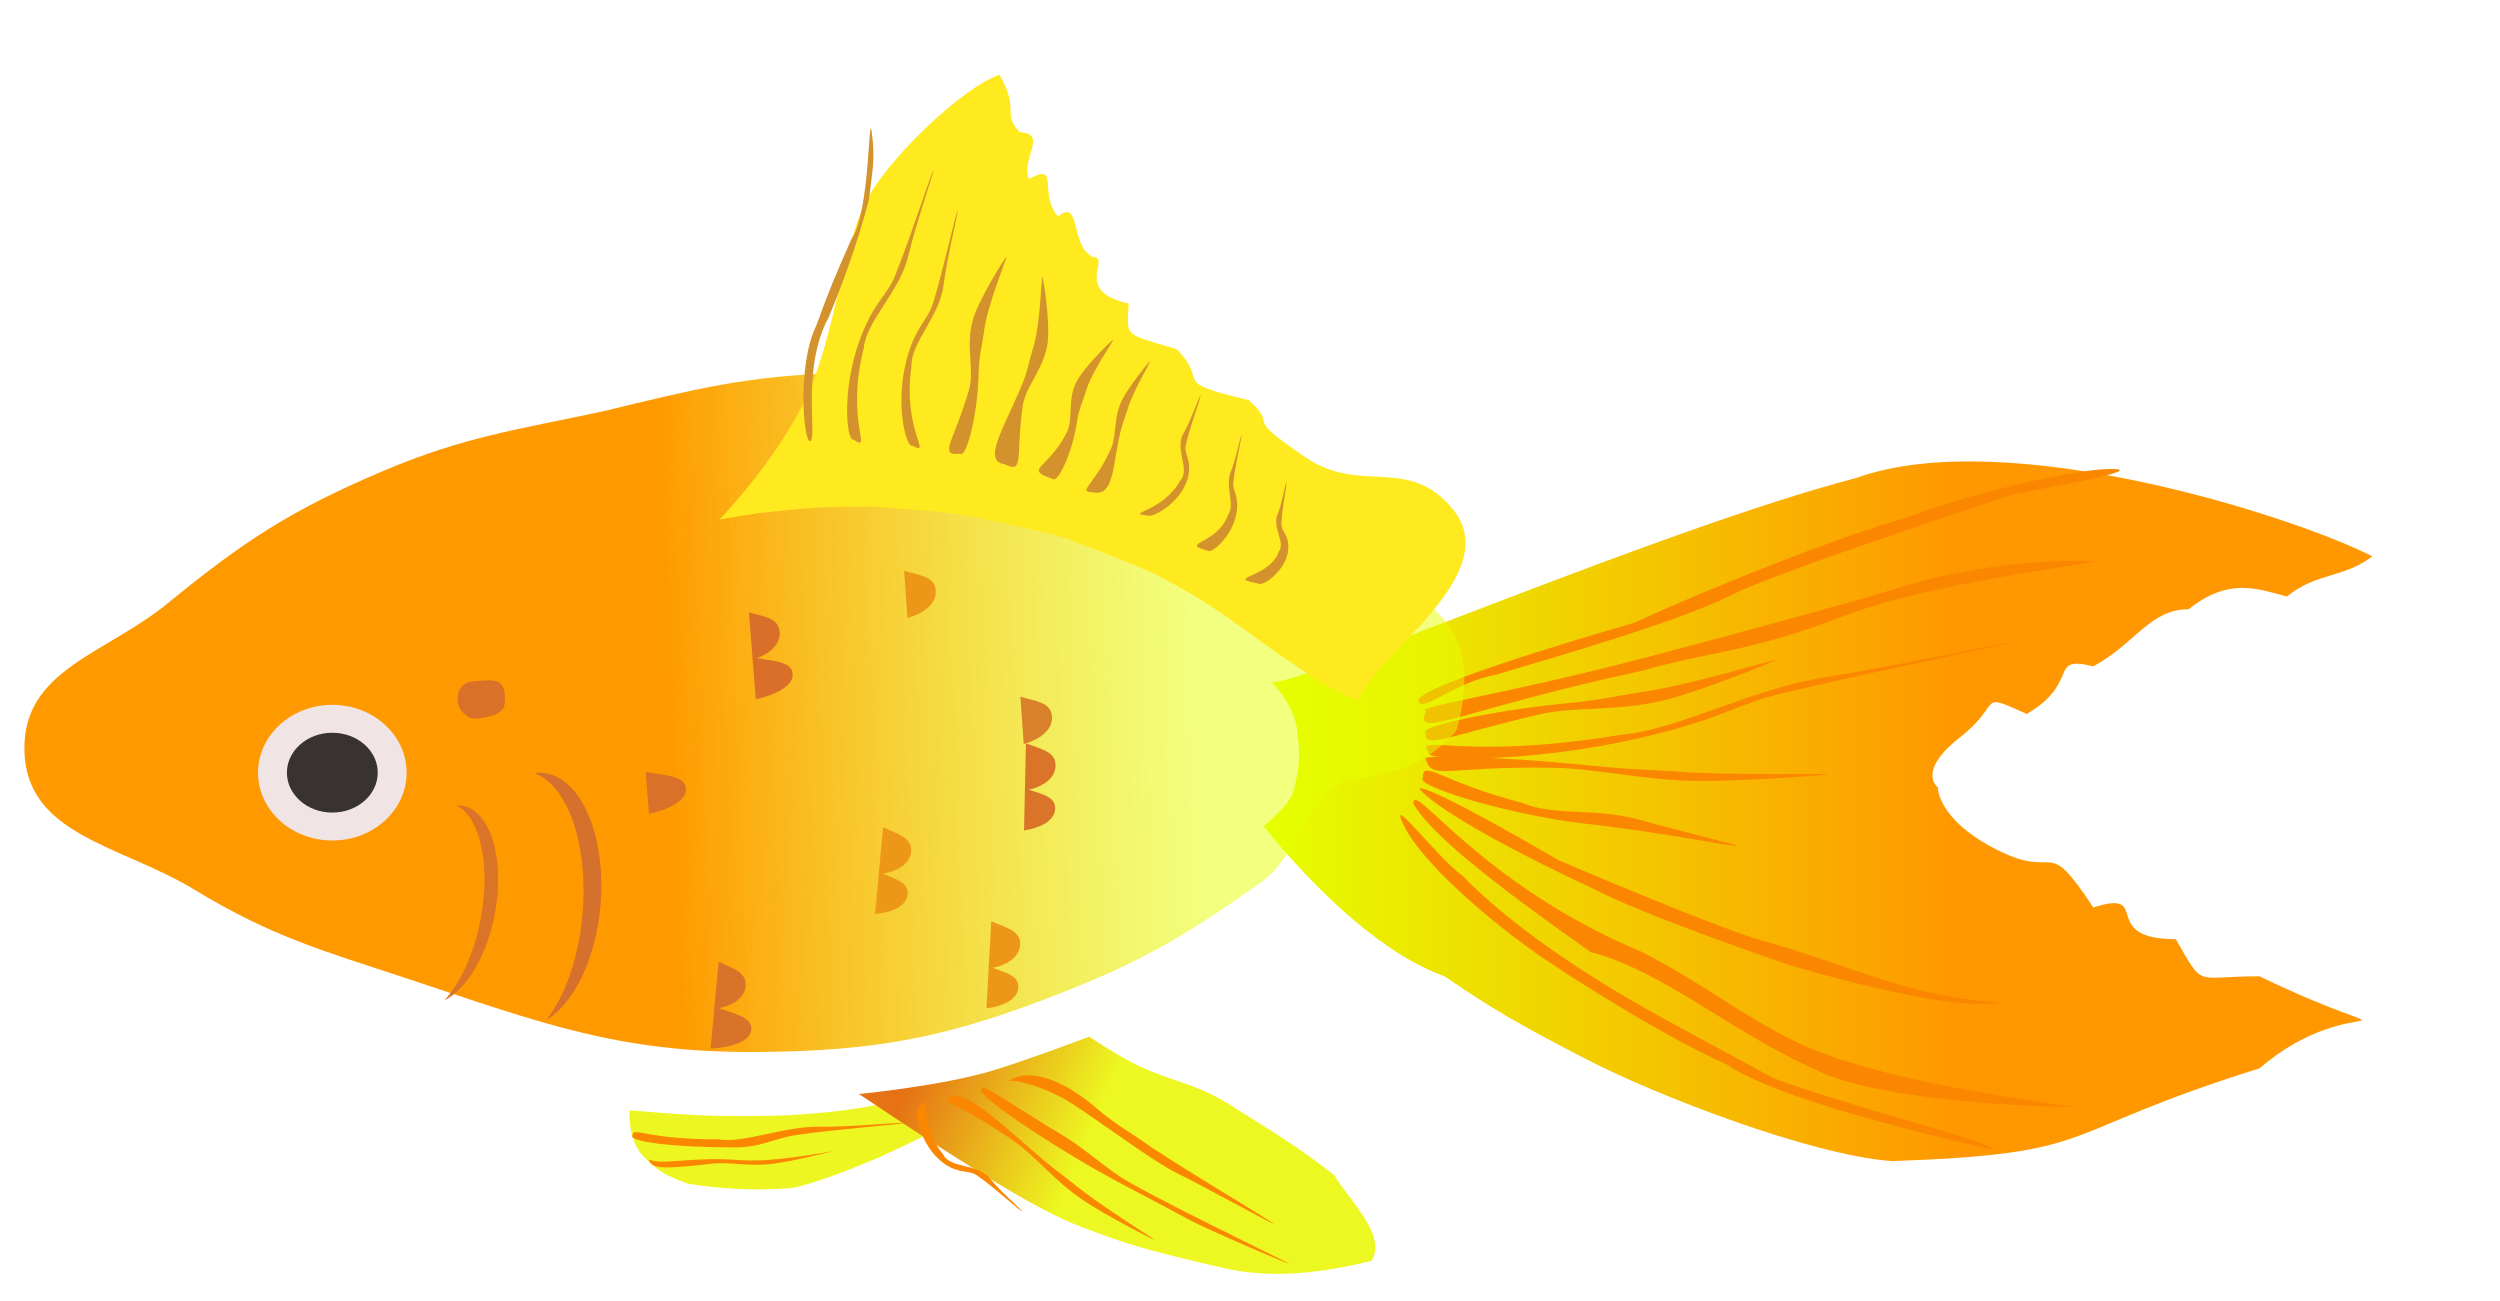 <svg width="394" height="205" viewBox="0 0 394 205" fill="none" xmlns="http://www.w3.org/2000/svg">
<g filter="url(#filter0_i_102_417)">
<path d="M220.436 106.536C222.473 108.572 224.51 111.882 224.51 115.191C224.51 115.191 225.273 118.246 224 123.083C223.746 125.628 219.164 129.192 219.164 129.192C219.164 129.192 233.426 147.857 247.675 152.867C255.058 157.958 259.659 160.598 270.332 166.105C281.005 171.612 305.424 181.087 318.195 181.994C351.768 180.786 342.98 177.735 376.089 167.37C391.729 153.999 402.721 165.66 376.089 152.867C365.664 152.837 367.491 154.916 362.907 147.019C350.543 146.984 359.371 138.994 349.907 142.019C342.182 130.297 344.57 137.841 334.907 133.019C325.244 128.197 325.407 123.083 325.407 123.083C325.407 123.083 321.954 120.634 328.907 115.191C335.86 109.748 331.417 107.935 339.407 111.519C347.984 106.528 342.639 102.218 349.907 104.019C356.463 100.477 358.846 95.002 364.907 95.019C371.234 90.025 375.562 91.71 380.407 93.019C385.094 89.203 389.422 90.111 393.865 86.686C382.003 80.548 336.318 65.739 312.5 74.34C282.044 82.285 226.255 106.552 220.436 106.536Z" fill="url(#paint0_linear_102_417)"/>
</g>
<path d="M260.913 103.226C236.717 109.622 222.68 111.372 224.731 112.113C222.717 116.716 230.085 111.879 258.957 105.676C269.37 102.657 275.819 102.814 290.529 97.113C302.717 92.389 324.897 89.46 330.392 88.471C322.541 88.063 310.161 89.069 298.284 92.924C293.541 94.463 272.116 100.265 260.913 103.226Z" fill="#FB8700"/>
<path d="M263.322 115.088C243.267 120.569 223.846 119.958 225.21 118.591C222.728 115.446 230.441 119.961 255.389 115.805C264.659 115.015 275.523 108.606 288.209 106.63C298.136 105.084 316.797 101.065 316.842 101.262C316.887 101.46 293.737 106.152 281.751 109.061C274.276 110.737 272.895 112.472 263.322 115.088Z" fill="#FB8700"/>
<path d="M243.867 128.92C232.666 126.884 223.202 123.587 224.232 122.643C224.232 119.519 226.707 123.108 240.049 126.577C244.807 128.617 251.559 127.281 258.308 129.182C263.588 130.67 273.807 133.122 273.777 133.333C273.747 133.543 261.147 131.155 254.497 130.396C250.386 129.785 249.178 129.886 243.867 128.92Z" fill="#FB8700"/>
<path d="M246.644 110.86C234.151 112.089 223.746 114.682 224.668 115.337C224.255 118.246 227.656 116.103 242.53 112.604C248.222 111.265 254.921 112.197 262.45 110.316C268.341 108.844 279.837 104.172 279.813 104.014C279.788 103.856 265.979 108.071 258.606 109.077C254.041 109.806 252.607 110.273 246.644 110.86Z" fill="#FB8700"/>
<path d="M258.876 150.067C233.165 139.375 222.65 122.748 222.742 126.676C224.764 129.956 229.346 135.047 250.73 150.067C262.44 153.122 272.955 162.911 287.388 169.16C298.681 174.049 326.55 174.583 326.625 174.429C326.7 174.276 296.318 170.865 282.806 164.068C274.362 159.947 269.635 155.747 258.876 150.067Z" fill="#FB8700"/>
<path d="M250.018 120.589C235.912 119.154 223.623 118.974 224.696 119.607C225.719 123.133 227.838 120.658 245.08 121.01C251.678 121.145 258.894 122.976 267.645 123.081C274.493 123.163 288.251 122.123 288.258 122.013C288.266 121.903 272.047 122.221 263.659 121.56C258.443 121.222 256.752 121.275 250.018 120.589Z" fill="#FB8700"/>
<path d="M245.621 135.564C245.621 135.564 224.764 123.337 223.702 124.308C225.838 127.074 236.609 133.313 250.73 139.884C258.958 144.287 282.042 152.103 282.042 152.103C282.042 152.103 307.762 159.876 315.39 157.958C301.635 157.459 290.618 151.778 278.732 148.539C271.326 146.613 245.621 135.564 245.621 135.564Z" fill="#FB8700"/>
<path d="M235.965 106.281C229.092 107.554 224.255 112.391 223.527 110.506C222.799 108.621 244.348 101.948 257.604 98.135C268.729 92.949 290.68 84.211 300.353 81.625C307.99 78.57 325.81 73.916 332.742 73.916C339.674 73.916 317.664 77.806 317.664 77.806C317.664 77.806 280.242 90.025 273.162 93.647C264.387 98.135 242.584 104.245 235.965 106.281Z" fill="#FB8700"/>
<path d="M279.422 169.883C289.859 173.956 315.566 180.386 313.863 181.124C313.863 181.124 281.379 174.134 272.294 167.847C263.367 163.957 247.229 153.988 240.727 149.263C234.225 144.538 224.18 136.026 221.283 130.161C218.387 124.297 226.544 135.257 230.545 138.062C238.691 146.463 250.815 153.965 256.256 157.155C263.639 161.483 269.748 164.537 279.422 169.883Z" fill="#FB8700"/>
<g filter="url(#filter1_i_102_417)">
<g filter="url(#filter2_i_102_417)">
<path d="M23.419 106.088C13.678 114.061 0.705 116.51 0.845 129.097C0.996 142.682 16.074 144.174 27.682 151.232C39.923 158.674 47.943 160.839 61.541 165.348C82.287 172.228 94.47 176.937 116.327 176.793C135.65 176.666 146.916 174.37 164.878 167.245C177.59 162.203 184.318 158.127 195.489 150.239C201.718 145.841 201.968 138.411 208.439 134.379C218.365 132.584 221.419 131.562 226.503 126.21C228.277 120.098 228.324 114.242 225.74 110.234C220.617 102.288 212.311 102.98 201.08 95.346C189.699 87.609 183.666 82.26 170.859 77.223C158.208 71.82 139.876 69.553 129.185 69.821C114.625 70.187 106.277 72.397 92.211 75.779C78.345 78.787 70.209 79.761 57.154 85.32C42.92 91.38 35.39 96.288 23.419 106.088Z" fill="url(#paint1_linear_102_417)"/>
</g>
<path d="M118.619 99.945C120.788 99.317 123.05 97.85 122.872 95.576C122.693 93.302 120.308 93.198 118.034 92.503L118.619 99.945Z" fill="#D96F28"/>
<path d="M119.11 106.207C122.019 105.573 125.08 104.189 124.922 102.173C124.764 100.157 121.593 100.148 118.592 99.609L119.11 106.207Z" fill="#D96F28"/>
<path d="M112.569 154.99C114.814 154.738 117.292 153.675 117.501 151.404C117.709 149.132 115.376 148.626 113.253 147.556L112.569 154.99Z" fill="#D97329"/>
<path d="M111.994 161.245C114.968 161.112 118.22 160.267 118.405 158.253C118.59 156.239 115.467 155.693 112.6 154.654L111.994 161.245Z" fill="#D97329"/>
<path d="M138.485 133.789C140.809 133.544 143.371 132.489 143.58 130.217C143.789 127.946 141.371 127.432 139.169 126.355L138.485 133.789Z" fill="#EC9718"/>
<path d="M137.91 140.044C140.271 139.854 142.864 138.948 143.05 136.934C143.235 134.92 140.769 134.435 138.516 133.453L137.91 140.044Z" fill="#EC9718"/>
<path d="M155.811 148.642C158.124 148.314 160.647 147.167 160.773 144.889C160.9 142.611 158.465 142.185 156.225 141.189L155.811 148.642Z" fill="#EC9718"/>
<path d="M155.462 154.914C157.814 154.64 160.374 153.64 160.486 151.621C160.598 149.602 158.116 149.206 155.829 148.305L155.462 154.914Z" fill="#EC9718"/>
<path d="M161.525 120.6C163.826 120.194 166.309 118.962 166.358 116.681C166.408 114.401 163.96 114.057 161.688 113.136L161.525 120.6Z" fill="#D97429"/>
<path d="M161.389 126.88C163.73 126.526 166.254 125.441 166.298 123.419C166.342 121.397 163.849 121.085 161.533 120.262L161.389 126.88Z" fill="#D97429"/>
<path d="M143.005 93.397C145.26 92.785 147.621 91.334 147.464 89.058C147.307 86.782 144.838 86.661 142.492 85.95L143.005 93.397Z" fill="#EC9718"/>
<path d="M161.334 113.254C163.589 112.641 165.95 111.19 165.793 108.914C165.636 106.639 163.167 106.518 160.821 105.806L161.334 113.254Z" fill="#DA822B"/>
<path d="M102.279 124.267C105.188 123.633 108.249 122.249 108.091 120.233C107.933 118.217 104.762 118.207 101.761 117.668L102.279 124.267Z" fill="#D97129"/>
<path d="M76.75 109.006C79.659 108.372 79.74 107.197 79.516 105.176C79.249 102.767 77.25 103.151 74.459 103.406C71.668 103.66 72.168 106.715 72.168 106.715C72.168 106.715 72.226 107.617 72.932 108.243C73.617 108.851 73.841 109.64 76.75 109.006Z" fill="#D97129"/>
<path fill-rule="evenodd" clip-rule="evenodd" d="M70.036 153.652C73.48 151.982 76.703 146.732 77.975 140.104C79.627 131.503 77.366 123.84 72.926 122.987C72.579 122.921 72.229 122.898 71.878 122.916C75.658 124.694 77.378 132.362 75.731 140.94C74.69 146.362 72.534 150.948 70.036 153.652Z" fill="#DA7528"/>
<path fill-rule="evenodd" clip-rule="evenodd" d="M86.136 156.712C90.423 154.178 93.91 147.174 94.638 138.687C95.582 127.671 91.521 118.328 85.566 117.817C85.101 117.777 84.638 117.792 84.179 117.86C89.398 119.617 92.75 129.034 91.808 140.02C91.213 146.965 89.034 152.999 86.136 156.712Z" fill="#D6712D"/>
</g>
<g filter="url(#filter3_i_102_417)">
<path d="M124.161 50.068C120.078 60.839 109.398 71.877 109.398 71.877L112.453 71.368L115.508 70.877C115.508 70.877 117.29 70.698 120.599 70.35C125.436 69.841 129 69.841 133.837 69.841L133.837 69.841C138.405 70.268 143.397 70.549 145.676 70.877C148.714 71.314 151.241 71.805 154.019 72.383C157.51 73.266 160.582 73.812 164.102 74.879C167.045 76.059 169.199 76.751 172.121 77.97C174.473 78.951 175.823 79.445 178.126 80.516C181.441 82.314 182.63 82.875 185.769 84.86C188.624 86.666 190.418 87.998 193.151 89.951C195.73 91.794 197.359 93.049 200.025 94.788C202.309 96.279 203.142 97.146 205.625 98.352C207.597 99.31 208.171 99.625 210.207 100.389C212.032 93.617 233.527 80.651 224.95 70.228C217.933 61.699 210.523 67.999 201.861 62.139C191.118 54.872 197.971 57.858 192.829 53.066C179.968 49.992 186.825 50.52 181.458 45.033C172.979 42.45 173.634 43.321 173.873 37.85C165.041 35.866 171.13 30.65 168.332 30.528C164.577 28.994 166.451 21.082 162.751 24.118C159.594 20.554 163.129 15.456 158.168 18.208C156.771 15.178 161.284 11.036 156.706 10.836C153.786 7.691 156.845 7.644 153.534 1.79C147.849 3.597 135.094 15.602 131.978 22.774C128.862 29.947 127.687 40.767 124.161 50.068Z" fill="#FFE91F"/>
</g>
<path d="M136.535 51.063C132.321 60.079 133.375 69.737 134.525 69.28C137.642 71.396 133.194 66.49 136.127 54.857C136.563 50.416 141.831 46.072 143.203 40.135C144.277 35.49 147.261 26.932 147.089 26.879C146.916 26.826 143.469 37.489 141.268 42.934C140.015 46.352 138.547 46.76 136.535 51.063Z" fill="#D4922C"/>
<path d="M143.591 54.464C140.594 62.386 142.744 70.677 143.797 70.242C147.047 71.956 142.188 67.883 143.645 57.749C143.542 53.905 148.103 49.972 148.727 44.805C149.214 40.761 151.082 33.277 150.909 33.237C150.737 33.197 148.671 42.514 147.193 47.286C146.388 50.278 145.022 50.682 143.591 54.464Z" fill="#D4922C"/>
<path d="M187.392 74.277C186.966 78.816 181.612 81.781 180.811 81.232C177.099 80.899 183.26 80.725 186.012 75.722C187.664 74.045 185.022 70.755 186.536 68.244C187.721 66.279 189.019 62.317 189.195 62.358C189.371 62.398 187.515 67.243 186.955 69.867C186.49 71.47 187.595 72.11 187.392 74.277Z" fill="#D4922C"/>
<path d="M194.984 79.734C194.924 83.943 191.068 87.235 190.434 86.817C185.612 85.473 191.78 85.994 193.563 81.111C194.709 79.396 193.001 76.757 193.996 74.292C194.775 72.363 195.524 68.59 195.659 68.609C195.794 68.627 194.675 73.269 194.404 75.736C194.146 77.256 195.013 77.725 194.984 79.734Z" fill="#D4922C"/>
<path d="M203.03 85.767C203.371 89.433 199.225 92.359 198.449 92.005C192.729 90.908 199.929 91.267 201.518 86.988C202.679 85.477 200.441 83.205 201.353 81.043C202.067 79.352 202.567 76.055 202.725 76.069C202.883 76.083 202.04 80.142 201.967 82.294C201.817 83.622 202.868 84.017 203.03 85.767Z" fill="#D4922C"/>
<path d="M154.217 59.157C154.007 66.234 152.167 72.164 151.373 71.511C147.79 71.879 150.289 69.775 152.715 61.433C153.643 58.24 152.055 54.381 153.4 50.163C154.453 46.862 158.432 40.495 158.603 40.515C158.774 40.535 155.489 48.241 155.066 52.406C154.689 54.98 154.317 55.78 154.217 59.157Z" fill="#D4922C"/>
<path d="M160.741 61.422C158.07 67.654 154.84 72.77 158.343 73.159C161.469 74.72 160.035 72.023 161.193 63.922C161.636 60.822 164.649 58.013 165.126 53.875C165.499 50.638 164.437 43.717 164.272 43.676C164.108 43.634 163.994 51.479 162.696 55.251C161.998 57.622 162.015 58.447 160.741 61.422Z" fill="#D4922C"/>
<path d="M169.683 66.758C168.846 71.965 166.612 76.095 165.939 75.5C161.191 73.826 165.099 74.064 168.092 68.231C169.238 65.999 168.125 62.919 169.748 59.987C171.018 57.692 175.264 53.539 175.42 53.578C175.575 53.617 171.847 58.858 171.079 61.881C170.498 63.733 170.082 64.272 169.683 66.758Z" fill="#D4922C"/>
<path d="M176.289 69.376C175.335 74.232 175.334 78.33 172.129 77.564C169.758 77.539 172.51 76.382 175.05 70.826C176.022 68.7 175.435 65.92 176.797 63.12C177.862 60.929 181.184 56.853 181.293 56.88C181.402 56.907 178.376 61.958 177.62 64.793C177.078 66.537 176.744 67.058 176.289 69.376Z" fill="#D4922C"/>
<path d="M130.625 49.945C126.157 58.163 128.93 69.233 127.654 69.523C126.67 69.748 125.553 57.542 128.691 51.207C130.51 46.109 131.582 43.608 134.139 37.777C137.219 33.456 136.829 16.616 137.406 20.951C137.982 25.287 137.417 27.298 136.948 31.442C135.107 38.518 132.609 45.177 130.625 49.945Z" fill="#D4922C"/>
<path d="M101.284 182.105C98.843 179.468 99.239 174.977 99.239 174.977C99.239 174.977 108.629 175.868 114.318 175.868C120.207 175.868 123.028 175.944 128.886 175.423C134.767 174.899 138.221 174.189 143.965 172.973C149.401 171.821 157.766 169.631 157.766 169.631C157.766 169.631 155.026 173.579 152.655 175.646C152.655 175.646 142.24 180.728 139.183 182.105C136.126 183.483 128.181 186.681 124.797 187.228C119.174 187.674 114.063 187.451 108.44 186.56C104.971 185.266 103.636 184.647 101.284 182.105Z" fill="#EDF621"/>
<path d="M115.763 180.832C105.834 180.832 98.691 179.897 99.725 178.834C99.725 177.566 101.918 179.587 113.217 179.56C117.139 180.251 123.587 177.452 129.283 177.566C133.739 177.656 142.524 176.788 142.469 176.979C142.414 177.17 131.624 177.972 125.863 178.834C122.319 179.243 120.18 180.832 115.763 180.832Z" fill="#FB8700"/>
<path d="M114.471 182.715C108.334 182.469 104.052 183.633 102.27 182.715C102.672 184.261 104.365 184.284 112.141 183.405C115.117 183.069 117.911 183.913 121.872 183.405C124.972 183.008 131.567 181.4 131.592 181.307C132.309 181.307 123.268 182.853 119.581 182.869C117.274 182.94 117.4 182.833 114.471 182.715Z" fill="#FB8700"/>
<g filter="url(#filter4_i_102_417)">
<path d="M144.548 183.081C140.333 180.404 131.378 174.422 131.378 174.422C131.378 174.422 144.692 173.114 152.668 170.655C158.62 168.82 167.647 165.371 167.647 165.371C167.647 165.371 171.353 167.843 173.869 169.177C180.289 172.58 183.937 172.366 189.905 176.162C195.874 179.958 200.609 182.688 206.294 187.237C208.701 191.242 214.659 196.771 212.145 200.709C203.144 202.911 195.736 203.415 188.918 201.855C175.741 198.84 173.247 197.909 166.801 195.503L166.493 195.388C159.816 192.896 150.564 186.902 144.548 183.081Z" fill="url(#paint2_linear_102_417)"/>
</g>
<path d="M172.892 174.726C167.227 169.855 162.544 168.699 159.83 169.893C157.116 171.087 159.23 168.838 167.354 172.984C170.464 174.571 181.307 182.882 185.494 184.891C188.77 186.463 200.63 193.005 200.727 192.864C200.825 192.725 183.617 182.49 180.083 179.843C177.823 178.29 175.596 177.051 172.892 174.726Z" fill="#FB8700"/>
<path d="M166.924 178.583C162.648 176.115 154.737 170.728 154.929 171.488C152.384 171.8 165.36 180.203 173.274 184.676C176.303 186.388 183.188 189.925 187.241 192.138C190.413 193.869 203.214 199.302 203.271 199.217C203.329 199.133 179.916 187.864 176.307 185.302C174.027 183.767 170.011 180.364 166.924 178.583Z" fill="#FB8700"/>
<path d="M162.612 181.242C155.936 175.365 151.785 171.908 149.782 172.819C147.779 173.729 150.921 173.654 159.801 179.84C163.199 182.208 166.051 185.994 170.596 189.082C174.152 191.498 181.917 195.496 181.977 195.42C182.038 195.345 173.351 189.986 169.282 186.628C166.715 184.592 165.799 184.047 162.612 181.242Z" fill="#FB8700"/>
<path d="M149.583 183.864C145.119 181.43 143.994 175.157 144.871 174.668C146.677 171.407 144.634 177.165 148.653 181.946C149.713 184.218 154.113 183.271 156.078 185.793C157.616 187.766 161.147 190.742 161.036 190.886C160.925 191.03 156.714 187.144 154.257 185.448C152.804 184.299 151.714 185.026 149.583 183.864Z" fill="#FB8700"/>
<ellipse cx="52.375" cy="121.772" rx="11.71" ry="10.692" fill="#F0E4E4"/>
<ellipse cx="52.375" cy="121.772" rx="7.156" ry="6.289" fill="#383232"/>
<defs>
<filter id="filter0_i_102_417" x="205.164" y="71.719" width="188.701" height="111.275" filterUnits="userSpaceOnUse" color-interpolation-filters="sRGB">
<feFlood flood-opacity="0" result="BackgroundImageFix"/>
<feBlend mode="normal" in="SourceGraphic" in2="BackgroundImageFix" result="shape"/>
<feColorMatrix in="SourceAlpha" type="matrix" values="0 0 0 0 0 0 0 0 0 0 0 0 0 0 0 0 0 0 127 0" result="hardAlpha"/>
<feOffset dx="-20" dy="1"/>
<feGaussianBlur stdDeviation="7"/>
<feComposite in2="hardAlpha" operator="arithmetic" k2="-1" k3="1"/>
<feColorMatrix type="matrix" values="0 0 0 0 1 0 0 0 0 0.361 0 0 0 0 0 0 0 0 1 0"/>
<feBlend mode="normal" in2="shape" result="effect1_innerShadow_102_417"/>
</filter>
<filter id="filter1_i_102_417" x="0.844" y="69.8" width="226.923" height="110.996" filterUnits="userSpaceOnUse" color-interpolation-filters="sRGB">
<feFlood flood-opacity="0" result="BackgroundImageFix"/>
<feBlend mode="normal" in="SourceGraphic" in2="BackgroundImageFix" result="shape"/>
<feColorMatrix in="SourceAlpha" type="matrix" values="0 0 0 0 0 0 0 0 0 0 0 0 0 0 0 0 0 0 127 0" result="hardAlpha"/>
<feOffset dy="4"/>
<feGaussianBlur stdDeviation="2"/>
<feComposite in2="hardAlpha" operator="arithmetic" k2="-1" k3="1"/>
<feColorMatrix type="matrix" values="0 0 0 0 1 0 0 0 0 0.84 0 0 0 0 0 0 0 0 1 0"/>
<feBlend mode="normal" in2="shape" result="effect1_innerShadow_102_417"/>
</filter>
<filter id="filter2_i_102_417" x="0.844" y="54.8" width="229.923" height="121.996" filterUnits="userSpaceOnUse" color-interpolation-filters="sRGB">
<feFlood flood-opacity="0" result="BackgroundImageFix"/>
<feBlend mode="normal" in="SourceGraphic" in2="BackgroundImageFix" result="shape"/>
<feColorMatrix in="SourceAlpha" type="matrix" values="0 0 0 0 0 0 0 0 0 0 0 0 0 0 0 0 0 0 127 0" result="hardAlpha"/>
<feOffset dx="3" dy="-15"/>
<feGaussianBlur stdDeviation="10"/>
<feComposite in2="hardAlpha" operator="arithmetic" k2="-1" k3="1"/>
<feColorMatrix type="matrix" values="0 0 0 0 1 0 0 0 0 0.361 0 0 0 0 0 0 0 0 1 0"/>
<feBlend mode="normal" in2="shape" result="effect1_innerShadow_102_417"/>
</filter>
<filter id="filter3_i_102_417" x="109.398" y="1.79" width="121.565" height="108.599" filterUnits="userSpaceOnUse" color-interpolation-filters="sRGB">
<feFlood flood-opacity="0" result="BackgroundImageFix"/>
<feBlend mode="normal" in="SourceGraphic" in2="BackgroundImageFix" result="shape"/>
<feColorMatrix in="SourceAlpha" type="matrix" values="0 0 0 0 0 0 0 0 0 0 0 0 0 0 0 0 0 0 127 0" result="hardAlpha"/>
<feOffset dx="4" dy="10"/>
<feGaussianBlur stdDeviation="5"/>
<feComposite in2="hardAlpha" operator="arithmetic" k2="-1" k3="1"/>
<feColorMatrix type="matrix" values="0 0 0 0 1 0 0 0 0 0.36 0 0 0 0 0 0 0 0 1 0"/>
<feBlend mode="normal" in2="shape" result="effect1_innerShadow_102_417"/>
</filter>
<filter id="filter4_i_102_417" x="131.378" y="163.371" width="85.373" height="39.389" filterUnits="userSpaceOnUse" color-interpolation-filters="sRGB">
<feFlood flood-opacity="0" result="BackgroundImageFix"/>
<feBlend mode="normal" in="SourceGraphic" in2="BackgroundImageFix" result="shape"/>
<feColorMatrix in="SourceAlpha" type="matrix" values="0 0 0 0 0 0 0 0 0 0 0 0 0 0 0 0 0 0 127 0" result="hardAlpha"/>
<feOffset dx="4" dy="-2"/>
<feGaussianBlur stdDeviation="2.5"/>
<feComposite in2="hardAlpha" operator="arithmetic" k2="-1" k3="1"/>
<feColorMatrix type="matrix" values="0 0 0 0 1 0 0 0 0 0.447 0 0 0 0 0 0 0 0 1 0"/>
<feBlend mode="normal" in2="shape" result="effect1_innerShadow_102_417"/>
</filter>
<linearGradient id="paint0_linear_102_417" x1="327.407" y1="127.019" x2="218.907" y2="127.019" gradientUnits="userSpaceOnUse">
<stop stop-color="#FF9800"/>
<stop offset="1" stop-color="#E6FF00"/>
</linearGradient>
<linearGradient id="paint1_linear_102_417" x1="-25.502" y1="123.288" x2="275.638" y2="111.952" gradientUnits="userSpaceOnUse">
<stop offset="0.422" stop-color="#FF9900"/>
<stop offset="0.703" stop-color="#E6FF00" stop-opacity="0.5"/>
</linearGradient>
<linearGradient id="paint2_linear_102_417" x1="167.197" y1="183.696" x2="126.838" y2="166.605" gradientUnits="userSpaceOnUse">
<stop offset="0.016" stop-color="#EDF721"/>
<stop offset="0.688" stop-color="#E67215"/>
</linearGradient>
</defs>
</svg>
